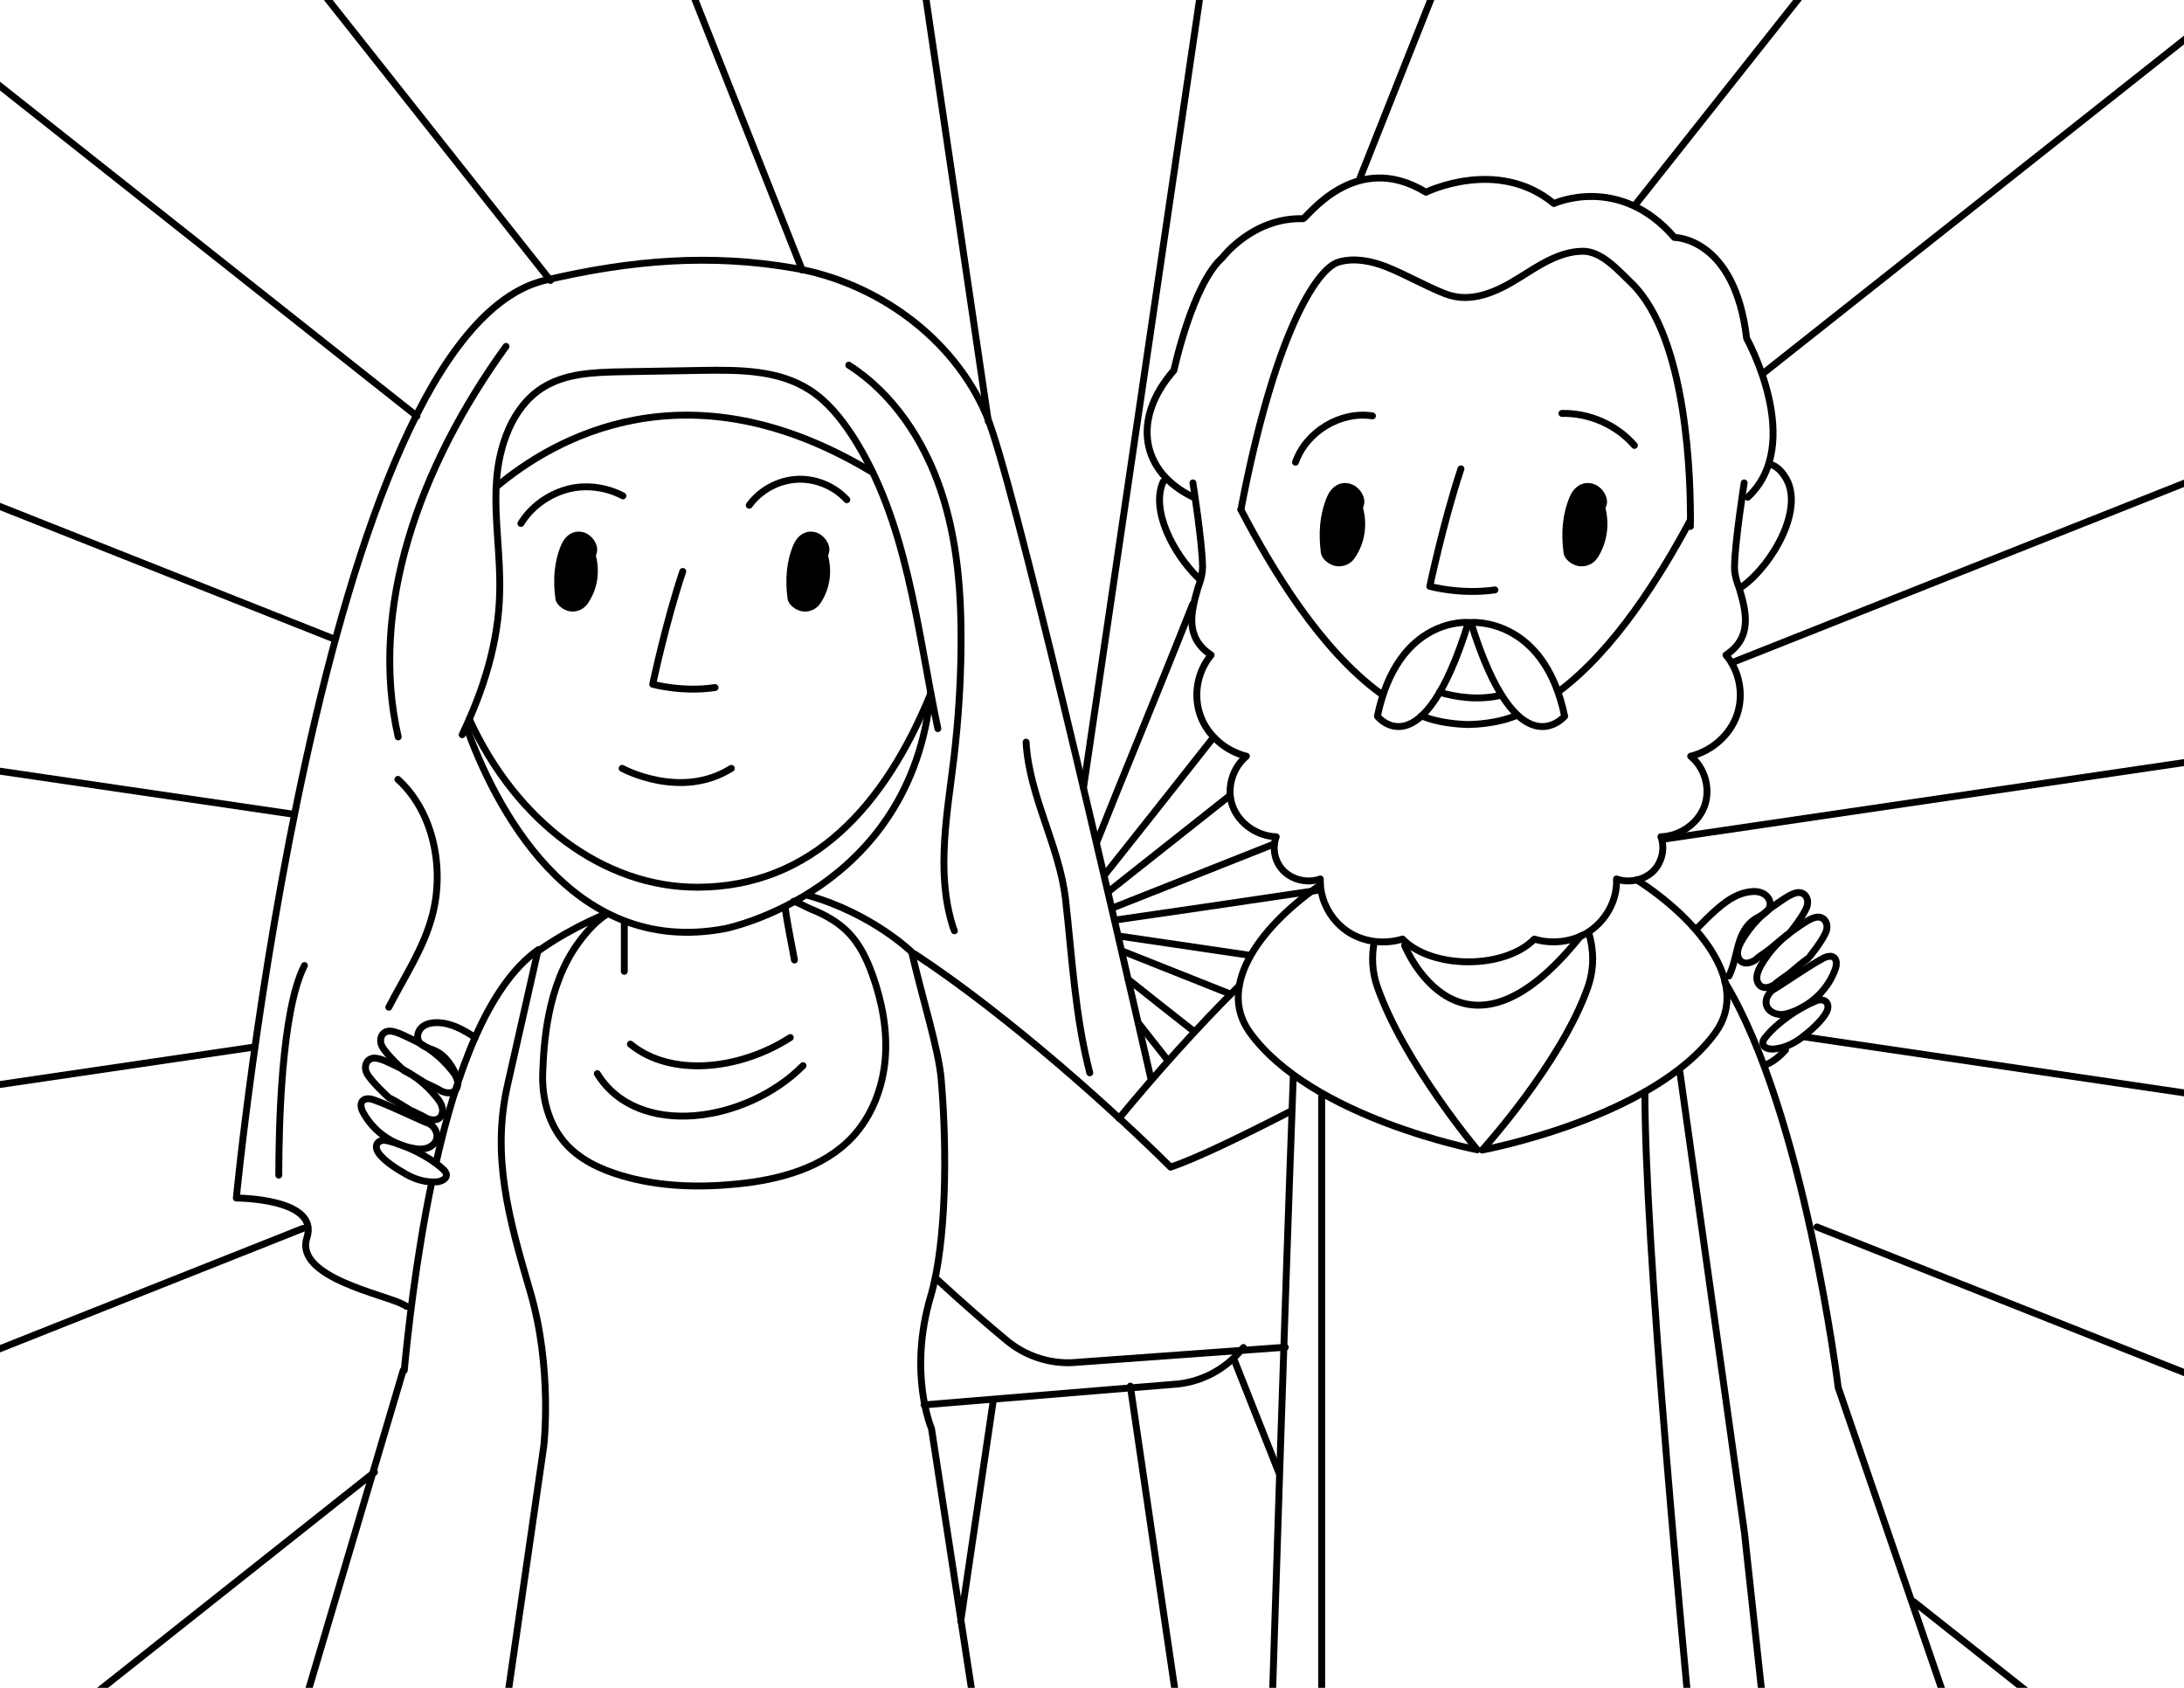 <?xml version="1.0" encoding="UTF-8"?>
<!-- Generator: Adobe Illustrator 25.2.3, SVG Export Plug-In . SVG Version: 6.00 Build 0)  -->
<svg xmlns="http://www.w3.org/2000/svg" xmlns:xlink="http://www.w3.org/1999/xlink" version="1.1" id="Layer_1" x="0px" y="0px" viewBox="0 0 792 612" style="enable-background:new 0 0 792 612;" xml:space="preserve">
<style type="text/css">
	.st0{fill:#FFFFFF;}
	.st1{fill:none;stroke:#000000;stroke-width:2.5;stroke-linecap:round;stroke-linejoin:round;stroke-miterlimit:10;}
</style>
<g id="White">
	<g>
		<rect x="-75.6" y="-71.1" class="st0 file-7-element-1" width="941.1" height="730.1"/>
		<polygon class="st0 file-7-element-2" points="385.4,336.4 307.1,868.1 463.7,868.1   "/>
		<polygon class="st0 file-7-element-3" points="385.4,336.4 583.5,836 719.1,757.7   "/>
		<polygon class="st0 file-7-element-4" points="385.4,336.4 806.8,670.1 885,534.5   "/>
		<polygon class="st0 file-7-element-5" points="385.4,336.4 917.1,414.7 917.1,258.1   "/>
		<polygon class="st0 file-7-element-6" points="385.4,336.4 885,138.4 806.8,2.8   "/>
		<polygon class="st0 file-7-element-7" points="385.4,336.4 719.1,-84.9 583.5,-163.2   "/>
		<polygon class="st0 file-7-element-8" points="385.4,336.4 463.7,-195.3 307.1,-195.3   "/>
		<polygon class="st0 file-7-element-9" points="385.4,336.4 187.4,-163.2 51.8,-84.9   "/>
		<polygon class="st0 file-7-element-10" points="385.4,336.4 -35.9,2.8 -114.2,138.4   "/>
		<polygon class="st0 file-7-element-11" points="385.4,336.4 -146.3,258.1 -146.3,414.7   "/>
		<polygon class="st0 file-7-element-12" points="385.4,336.4 -114.2,534.5 -35.9,670.1   "/>
	</g>
	<path class="st0 file-7-element-13" d="M665.8,351.2c0.5-1.5,0.6-3.6-1-4.3c-0.7-0.3-1.4-0.2-2.1,0c-0.8,0.2-2.9,1.3-5.3,2.9c0.1-1.4,0.1-2.8,0-4.2   c1.7-2.3,4.3-5.9,5-8c0.9-3-1-5.7-4.2-4.8c-1.7,0.5-3.7,1.8-5.4,3c-0.1-0.1-0.2-0.2-0.3-0.3c-0.2-0.2-0.5-0.3-0.7-0.5   c1.5-2.1,3.1-4.6,3.6-6.2c0.9-3-1-5.7-4.2-4.8c-2.2,0.6-5,2.7-6.9,4c-1,0.7-2,1.4-2.9,2.2c0.3-0.4,0.5-0.8,0.6-1.3   c0.4-1.8-0.7-3.6-2.2-4.5c-1.6-0.9-3.5-1-5.3-0.7c-6.1,0.9-11,5.4-15.4,9.7c-7.6,7.4-15.5,15.2-18.8,25.2c-4.1,3.1-8.2,6-12.5,8.7   c-12,7.4-28.4,7.7-42.4,9.9l17,36.4c11.7-7.2,23.4-14.3,35.1-21.5c2.8-1.7,5.6-3.4,8.8-4.4c10.8-3.3,22.9,3.1,33.4-0.9   c3.8-1.5,7-4.3,9.5-7.6c1.6-0.7,3.1-1.7,4.5-2.7c2.9-2.3,7.2-5.9,8.9-9.3c1.5-3.2-0.8-5.2-3.8-4c-1.2,0.5-2.4,1-3.7,1.7   c0,0,0-0.1,0-0.1C660,361.4,663.9,356.7,665.8,351.2z M639.2,331.8c-0.8,0.7-1.5,1.4-2.2,2.2c-0.8,0.3-1.5,0.6-2.3,0.9   c0.5-0.5,1-1,1.6-1.4C637.2,332.9,638.2,332.4,639.2,331.8z"/>
	<path class="st0 file-7-element-14" d="M357.7,151c-11.9-28-39.6-48.1-69.8-53.3s-58.6-3-90.1,4.4C115.9,121.3,85.7,434.9,85.7,434.9   s30.2,0,25.6,14.4c-4.7,14.4,28.7,20.6,34.7,24.1c0.2,0.1,2.5,0.2,2.7,0.4c0.5-3,0.9-5.9,1.3-8.9c5.5-39.5,12.1-88.1,43.3-119.7   c7.8-7.9,19.1-11.6,30.2-14.3c-4.6-2.3-8.8-5.3-12.7-8.7c-7.2-4-24.6-27.5-28-31.2c-2.1-2.2-0.6-5.2,1.6-5.9   c-5.4-7.1-10.2-15.1-14.2-23.8c6.3-14.5,10.7-29.8,11-45.7c0.4-13.3-2-26.6-1.2-39.9c0.5-8.2,2.6-16.7,6.6-23.7   c6.7-6.1,14.3-11.2,22.5-15.3c5.3-1,10.9-1.1,16.3-1.2c9.8-0.2,19.6-0.3,29.3-0.5c13.4-0.2,27.6-0.2,38.9,7.1   c6.4,4.1,11.3,10.2,15.5,16.6c17.5,27,22.2,59.8,28.2,92.1c-2.9,7.2-9,36.2-14,42.1c-2,2.4-4.1,4.8-6.1,7.3c-2,3.4-4.1,6.7-6.5,9.9   c-3.5,4.7-7.2,9.4-12.5,12.2c-0.3,0.1-0.5,0.3-0.8,0.4c-2.8,2.1-5.7,3.9-8.7,5.5c6.5,1.5,12.9,1.5,19,4.2   c23.1,10.2,36.2,31.4,47.7,53.5c5.2,10,9.2,20.6,12.5,31.4c1.8,6,3.4,12.1,4.6,18.3c0.5,2.6,0.5,5.7,1.5,8.1   c0.8,1.9,5.3,11.9,6.4,13.6c4.9-5.8,7-21.9,15.8-21.5c16.1,0.7,27.6-15.6,27.6-15.6S369.6,178.9,357.7,151z"/>
	<path class="st0 file-7-element-15" d="M523.6,320.1c-27-25.9-112,75.4-142.6,117.2c-32.2-5.7-129.4-44.6-161.6-50.3c-8.3,19.9-23.2,33.6-25.3,70.5   c-1.5,26.6,5.4,63.2,5.4,63.2l227.9-18.8c8.5-1,16.4-5.1,22.1-11.6C477.9,457.8,561.4,356.3,523.6,320.1z"/>
	<path class="st0 file-7-element-16" d="M683.4,657.8c0,0-0.1-0.1-0.2-0.1l-8.8-57.9l-27.4,4l-74.7-263.1c0.3-0.4,0.7-0.8,1-1.3   c0.6-0.2,0.8-0.4,0.5-0.6l-5.3-35.4c35.6-13.6,61.6-49,63.9-91.2c11-8.4,22.3-28.6,14.8-39.6c-5-7.2-11-4.8-15.5-1   c-3.7-47.5-21.6-93.8-99.6-90.5c-78.5,3.3-92,45-94.2,90.1c-4.5-3.6-10.2-5.6-15,1.4c-7.5,10.9,3.8,31.1,14.7,39.5   c2,43.3,29.7,79.1,67.4,92.1l-7.1,32.6L449,457.7l-85.5,10.9L248,432.8l6.6-22.7c-14.1,0-30.4,2.2-43.4-3.3   c-4.7-2-9.2-4.3-13.7-6.7c-4.8-9.4-13.8-15.9-22.4-22c-5.1-3.5-10.6-7.2-16.7-7.2c-1.8,0-3.7,0.4-5.1,1.5c-1.4,1.1-2.2,3.2-1.5,4.9   c0.2,0.5,0.5,0.8,0.8,1.2c-1.1-0.6-2.1-1.2-3.2-1.7c-2.1-1-5.1-2.6-7.4-2.9c-3.2-0.4-4.7,2.6-3.4,5.4c0.7,1.5,2.7,3.7,4.5,5.6   c-0.2,0.2-0.4,0.4-0.6,0.6c-0.1,0.1-0.2,0.2-0.3,0.3c-1.9-0.9-4-1.9-5.8-2.1c-3.2-0.4-4.7,2.6-3.4,5.4c1,2,4.1,5.2,6.2,7.2   c0.1,1.4,0.3,2.8,0.6,4.1c-2.7-1.1-4.9-2-5.7-2c-0.7,0-1.5,0-2.1,0.4c-1.4,0.9-1.1,3-0.3,4.4c2.7,5.1,7.2,9.2,12.7,11.5   c0,0,0,0.1,0,0.1c-1.3-0.5-2.6-0.8-3.9-1.1c-3.2-0.7-5.1,1.6-3.1,4.5c2.1,3.1,6.9,6,10.2,7.8c1.5,0.9,3.2,1.5,4.9,2   c2.9,2.9,6.5,5.2,10.5,6.1c11,2.4,22-5.8,33.1-4.2c3.2,0.5,6.3,1.7,9.3,3c12.7,5.3,25.4,10.6,38,15.9l4.3-14.9l115.7,35.8l0.2,0   l80.9-18.4l11.1,1.5l41.6-112.5l-18,82.2c0.6,0.4,1.2,0.7,1.9,1.1l19.5-89.3l8.8-15.6v24.4c0,0,6,14.9,18.4,19.9L509.2,870   l-11.4-0.8c1.4,23.2,5.7,46.9,3.6,70.1c-0.6,6.5-1.3,13.2-4.2,19c-4.5,8.9-13.4,14.7-21.9,19.9c-11.9,7.4-23.7,14.7-35.6,22.1   c-4.1,2.6-8.8,7.1-6.5,11.4c1.5,2.8,5.4,3.3,8.6,3.2c16-0.9,30-10.5,45-16.2c9.5-3.6,19.6-5.6,29.8-6c4.3-0.2,9.3-0.4,11.6-4   c1.1-1.7,1.8-3.9,1.4-5.8c-7.6-40.8,3-74.6,9.9-110.6l-28.4-2.1l18.6-506.6c2.3,0.7,4.9,1,7.6,0.9l46.1,506.4l-18.7,1.4   c7,36,17.6,69.8,9.9,110.6c-0.4,2,0.3,4.1,1.4,5.8c2.3,3.6,7.3,3.9,11.6,4c10.2,0.4,20.3,2.4,29.8,6c15,5.7,29,15.3,45,16.2   c3.2,0.2,7-0.3,8.6-3.2c2.3-4.2-2.4-8.8-6.5-11.4c-11.8-7.4-23.7-14.7-35.6-22.1c-8.5-5.3-17.4-11-21.9-19.9   c-2.9-5.8-3.7-12.5-4.2-19c-2.1-23.2,2.2-46.8,3.6-70.1l-21,1.5l-46.1-506.4c8.5-1.2,18.9-7.1,31.2-21.6l74.3,261.4l-6.9,1   l18.8,50.4c-0.2,0.3-0.5,0.6-0.7,0.9c-0.1,0.1-0.2,0.2-0.2,0.3c-0.2,0.3-0.3,0.5-0.5,0.8c-3.1,2-9.2,6.9-10.8,16.5   c-1.4,8.3-9.6,17.7-8,19.4s8.9,0.1,10.3-2.5c0.5-0.9,3.5-4.1,6.5-8.3c0.1,14,0.6,26.3,0.6,26.3s-2.6,24-1.3,28.8   c0.1,0.5,0.3,0.8,0.5,0.8c1.8,0.6,6.8-13,9.1-21.8c-1.5,9.4-4,26.6-1.9,27.3c2.7,1,7.7-17.7,8.2-19.4c-0.8,5.8-4.2,18.5-1.2,23.5   c5.3-5,8.2-18.3,9.2-25.3c-1,6.8-1.7,13.5-0.3,14c0.2,0.1,0.4,0,0.6-0.1c0,0,0,0,0,0c2.4,0.9,8.5-16.7,10.1-26.1   c1.1-3.3,1.9-7.6,2.4-12.3C691.3,683,689.7,662.3,683.4,657.8z M157.4,381.7c-0.8-0.6-1.6-1.2-2.5-1.8c1,0.4,2.1,0.8,3.1,1.2   c0.7,0.3,1.3,0.7,1.8,1.1C159,382.1,158.2,381.9,157.4,381.7z M509.4,316.5l-8.1,14.3l5.7-25.9c0.8,0.2,1.6,0.5,2.4,0.8   L509.4,316.5L509.4,316.5z"/>
	<g>
		<g>
			<path class="st0 file-7-element-17" d="M545.3,377c13.9-2.2,30.4-2.5,42.4-9.9c15.2-9.4,28.1-22.5,44-30.7c3.3-1.7,6.7-3.1,10.3-3.6
					s7.5,0.3,10.4,2.6c2.9,2.3,4.4,6.1,4.8,9.8c0.4,3.7-0.1,7.4-0.7,11.1c-1,6-2,12.1-4.5,17.6s-6.8,10.5-12.4,12.7
					c-10.5,4-22.6-2.3-33.4,0.9c-3.1,1-6,2.7-8.8,4.4c-11.7,7.2-23.4,14.3-35.1,21.5"/>
			<g>
				<path class="st0 file-7-element-18" d="M653.5,376.1c-3.1,2.4-6.8,4.1-10.7,4.3c-1.5,0-3.3-0.5-3.5-1.9c-0.2-0.9,0.4-1.8,1-2.5
					 c4.3-5.3,12-10.6,18.3-13.1c3-1.2,5.3,0.8,3.8,4C660.7,370.2,656.4,373.9,653.5,376.1z"/>
			</g>
			<g>
				<path class="st0 file-7-element-19" d="M600,359.1c3.1-10.4,11.2-18.5,19-26c4.5-4.3,9.3-8.8,15.4-9.7c1.8-0.3,3.7-0.2,5.3,0.7s2.7,2.8,2.2,4.5
					 c-0.6,2.5-3.5,3.4-5.6,4.8c-3.1,2.1-4.8,5.6-5.8,9.2c-1,3.5-1.6,7.3-3.1,10.6s-4.2,6.5-7.9,7.2"/>
			</g>
			<g>
				<path class="st0 file-7-element-20" d="M641.1,365.6c-1-1.5-0.8-3.5,0.2-4.9c0.4-0.7,1-1.3,1.6-1.8c0.2-0.1,0.3-0.1,0.4-0.2
					 c1.8-1,16.7-11.2,19.2-11.8c0.7-0.1,1.5-0.3,2.1,0c1.6,0.7,1.5,2.8,1,4.3c-2.5,7.3-8.5,13.2-16.1,15.9c-1.4,0.5-2.9,0.9-4.5,0.7
					 C643.6,367.6,642,366.9,641.1,365.6z"/>
			</g>
			<g>
				<path class="st0 file-7-element-21" d="M645.5,355.4c-0.7,0.5-1.5,1.1-2.1,1.7c-1.4,0.8-3.1,1.4-4.5,0.7c-1.3-0.6-1.9-2.2-1.8-3.6
					 c0.1-1.4,0.7-2.7,1.4-4c3.1-5.4,7.5-10.1,12.7-13.5c1.9-1.3,4.7-3.4,6.9-4c3.2-0.9,5.1,1.9,4.2,4.8c-1,3.2-6.4,9.9-6.6,10
					 c-2.5,1.7-4.7,3.8-7.1,5.7C647.5,354,646.4,354.7,645.5,355.4z"/>
			</g>
			<g>
				<path class="st0 file-7-element-22" d="M638.5,346.5c-0.7,0.5-1.5,1.1-2.1,1.7c-1.4,0.8-3.1,1.4-4.5,0.7c-1.3-0.6-1.9-2.2-1.8-3.6
					 c0.1-1.4,0.7-2.7,1.4-4c3.1-5.4,7.5-10.1,12.7-13.5c1.9-1.3,4.7-3.4,6.9-4c3.2-0.9,5.1,1.9,4.2,4.8c-1,3.2-6.4,9.9-6.6,10
					 c-2.5,1.7-4.7,3.8-7.1,5.7C640.6,345.1,639.5,345.8,638.5,346.5z"/>
			</g>
		</g>
		<g>
			<path class="st0 file-7-element-23" d="M265.6,329.4c22.7-29.7,122.2,57.3,158.9,93.9c30.9-10.6,121-64,151.9-74.5c11.2,18.4,28.1,29.6,35.9,65.8
					c5.6,26,4.4,63.3,4.4,63.3l-228,16.4c-8.6,0.3-17-2.6-23.6-8.1C332,458.5,233.8,371,265.6,329.4z"/>
		</g>
	</g>
	<path class="st0 file-7-element-24" d="M375,979c-11.4-7.1-22.8-14.1-34.1-21.2c-8.1-5.1-16.7-10.5-21-19.1c-2.8-5.6-3.5-12-4.1-18.2   c-2-22.2,2.1-44.9,3.5-67.2l-18.4,1.3c-5-33.4-9.5-62.3-10.6-64.4l-0.5-0.6l-0.6,0.1c-1.2,0.1-3.3,0.3-35.4,88.1   c-2.3,6.4-4.7,12.8-6.9,19c2.4-13.6,5.6-26.9,8.3-40.6l-11-0.8l74.6-412.4l5.2,13.5c0.5-0.4,1.1-0.8,1.6-1.2l-6.2-16l0.3-1.6   l-1-0.2l-45.5-118.3c30.9-8.1,50.8-34.8,64.3-68.9c-6-32.3-10.8-65-28.2-92.1c-4.1-6.4-9.1-12.5-15.5-16.6   c-11.4-7.3-25.6-7.3-38.9-7.1c-9.8,0.2-19.6,0.3-29.3,0.5c-5.4,0.1-11,0.2-16.3,1.2c-8.2,4.1-15.8,9.3-22.5,15.3   c-4.1,7-6.1,15.5-6.6,23.7c-0.8,13.3,1.5,26.6,1.2,39.9c-0.3,15.9-4.7,31.2-11,45.7c11.5,25.3,29.8,44.3,50.9,53.9   C202.9,397,175.6,521.3,160,597l-21-1.5l-4.2,56c-0.1,0-0.1,0.1-0.2,0.1c-5.6,4.7-5.7,24.6-2.7,39.2c0.8,4.5,1.9,8.5,3.2,11.6   c2.2,8.9,9.4,25.2,11.6,24.2c0,0,0,0,0,0c0.2,0.1,0.4,0.2,0.6,0.1c1.3-0.6,0.1-6.9-1.3-13.3c1.3,4,6.1,22.9,10.9,23.1   c1.4-7.7-1.9-14.8-3.2-22.1c0.6,1.7,6.7,19.3,9.3,18.2c1.9-0.8-1.7-17.1-3.9-26c2.8,8.3,8.6,20.8,10.3,20.2   c0.2-0.1,0.3-0.4,0.4-0.8c0.9-4.7-3.4-27.5-3.4-27.5s-0.4-11.8-1.4-25.2c3.2,3.8,6.3,6.6,6.8,7.5c1.5,2.4,8.6,3.4,10.1,1.6   s-7.1-10.1-9.1-18c-2.3-9.1-8.4-13.4-11.6-15c-0.2-0.3-0.4-0.5-0.5-0.7c-0.1-0.1-0.1-0.2-0.2-0.3c-0.2-0.3-0.5-0.5-0.8-0.8   l14.3-49.6l-12.2-0.8c14.6-70.5,39.8-185.7,61-281.8c9.5,4.1,19.6,6.3,29.9,6.3c6.5,0,12.7-0.7,18.4-2.1l46.1,119.8l-75.2,415.8   l-27.1-2c1.4,22.3,5.4,45,3.4,67.2c-0.6,6.2-1.3,12.6-4.1,18.2c-4.3,8.6-12.8,14-21,19.1c-11.4,7.1-22.8,14.1-34.1,21.2   c-3.9,2.5-8.5,6.8-6.2,10.9c1.5,2.7,5.1,3.2,8.2,3c15.4-0.8,28.8-10.1,43.2-15.5c9.1-3.5,18.8-5.4,28.6-5.7   c4.1-0.1,8.9-0.4,11.1-3.9c1-1.7,1.7-3.7,1.3-5.6c-3.7-19.7-2.9-37.7-0.4-55.1c19.3-53.2,39-106.2,43.9-114.6   c1.5,6.2,5.4,31.1,10,62.2l-19.7,1.4c6.7,34.5,16.9,67,9.5,106.1c-0.4,1.9,0.3,4,1.3,5.6c2.2,3.5,7,3.7,11.1,3.9   c9.8,0.3,19.5,2.3,28.6,5.7c14.4,5.4,27.8,14.7,43.2,15.5c3.1,0.2,6.7-0.3,8.2-3C383.5,985.8,379,981.4,375,979z"/>
	<path class="st0 file-7-element-25" d="M216.2,339.6c-30.4-7.9-48.2,37.5-58.3,82.9c0,0,0,0,0,0c0.1,0,0.2,0,0.4,0.1c0.2,0.1,0.4,0.1,0.6,0.2   c0,0,0.1,0,0.1,0.1c0.1,0.1,0.3,0.2,0.4,0.3c0,0,0,0,0,0c0,0,0.1,0,0.1,0.1c0.1,0.1,0.3,0.3,0.4,0.5c0.1,0.2,0.2,0.4,0.2,0.6   c0,0.1,0,0.2,0.1,0.4c0.1,0.2,0.1,0.3,0.2,0.5c0.1,0.3,0.1,0.6,0,1c-0.1,0.1-0.1,0.3-0.2,0.4c-0.1,0.2-0.3,0.4-0.5,0.5   c-0.2,0.2-0.4,0.3-0.6,0.3c-0.3,0.1-0.7,0.2-1,0.2c-0.3,0-0.6-0.1-0.9-0.2c-0.1,0-0.2-0.1-0.3-0.1c-5.9,28.2-8.9,55.6-10.2,69.5   l-0.4,0L101,649.5c0,0,10.6,5.5,32.2,9.4c21.6,3.9,24.6,4.5,46.3,0.6c-0.9-26.9,25.1-141.4,25.1-141.4   C221.6,472,235.1,344.5,216.2,339.6z"/>
	<path class="st0 file-7-element-26" d="M247.6,961.7c0.2,3.2-8.1,7.7-10.4,8.7c-5.1,2.3-9.8,1.2-15,2.1c-6,1-12,2.1-18,3.1c-0.4-2.5-1.2-7.2-3-11.1   c4-3.5,15.4-14,19.9-24.5h21.9v-11.2l-26.4,3.4c0,0-7.5,20.9-28.5,28.1l0.6,0.3l-11.4,7.1c0,0,13.2,5.3,9.5,15.4   c-0.1,0.1-0.2,0.2-0.4,0.3c-5.2,4.8-12.5,8-19.4,8c-5.9,0-14.6,0.1-14.2-7.3c-0.7,0.3-1.3,0.6-1.8,0.9c-9.7,6.1-6.4,16.5,10.5,16.5   s52.6-20,55.4-20.6s17.9-0.6,27.1-1.2C251.5,979.2,247.8,966.2,247.6,961.7z"/>
	<path class="st0 file-7-element-27" d="M288.5,961.7c-0.2,3.2,8.1,7.7,10.4,8.7c5.1,2.3,9.8,1.2,15,2.1c6,1,12,2.1,18,3.1c0.4-2.5,1.2-7.2,3-11.1   c-4-3.5-15.4-14-19.9-24.5H293v-11.2l26.4,3.4c0,0,7.5,20.9,28.5,28.1l-0.6,0.3l11.4,7.1c0,0-13.2,5.3-9.5,15.4   c0.1,0.1,0.2,0.2,0.4,0.3c5.2,4.8,12.5,8,19.4,8c5.9,0,14.6,0.1,14.2-7.3c0.7,0.3,1.3,0.6,1.8,0.9c9.7,6.1,6.4,16.5-10.5,16.5   s-52.6-20-55.4-20.6s-17.9-0.6-27.1-1.2C284.6,979.2,288.2,966.2,288.5,961.7z"/>
	<path class="st0 file-7-element-28" d="M337.8,517.9c0,0-8.6-20-0.3-48c5.6-19,6.1-52.1,3.8-78.8c-0.9-10.6-7-29.9-10.7-46c0,0-21.8-23.2-63.1-23.2   c-0.3,0-0.5,0-0.8,0c-0.3,0-0.5,0-0.8,0c-41.3,0-70.9,23.2-70.9,23.2c-3.6,16.1-7.3,32.1-10.9,48.2c-5.9,25.9,0.3,48.3,8.1,74.9   c8.3,28,5,56.2,5,56.2l-62.6,433.1c14.1,4,31.3,8.4,55.2,3.1c30.6-6.8,26.4,1.9,50.8,1.9c17.8,0,51.2-7.9,74.1-4.9   c5.4,4.7,16.3,0.3,29,3.1c23.9,5.3,46.6-5.7,60.6-9.7L337.8,517.9z"/>
	<path class="st0 file-7-element-29" d="M196.8,389.2c-0.3,9,2.1,18.2,7.9,25c5.3,6.2,13,9.8,20.8,12.1c13.5,4,27.8,4.4,41.8,3   c15.3-1.5,31.3-5.8,41.8-17c7.1-7.6,11-17.9,11.9-28.2s-1.1-20.8-4.6-30.6c-2-5.6-4.6-11.1-8.8-15.4c-3.8-3.9-8.6-6.5-13.6-8.5   c-15.8-6.2-33.4-5.9-50.2-3.5c-12.5,1.8-21.7-0.6-33.7,15.4C198,357.5,197.1,379.2,196.8,389.2z"/>
	<path class="st0 file-7-element-30" d="M337.4,250.2c-16.3,41.2-41.8,71.5-84.6,71.5c-33.7,0-65.5-23.5-82.6-61c-0.4,0.9-0.8,1.8-1.2,2.8   c-1.8,3.9,8.8,20.7,10.7,24.2c16.8,31.4,45.7,56.2,83.3,49.1c0,0,67.8-13.5,74.5-86.3C337.4,250.3,337.4,250.2,337.4,250.2z"/>
	<path class="st0 file-7-element-31" d="M309.2,158.1c-4.1-6.4-9.1-12.5-15.5-16.6c-11.4-7.3-25.6-7.3-38.9-7.1c-9.8,0.2-19.6,0.3-29.3,0.5   c-9.9,0.2-20.4,0.5-28.8,5.9c-11,7-15.8,21.1-16.6,34.4c0,0.5,0,0.9-0.1,1.4c20.8-17.5,69.4-45.9,136.6-5.1   C314.4,166.9,312,162.4,309.2,158.1z"/>
	<path class="st0 file-7-element-32" d="M306.9,301.7c0.1-0.1,0.2-0.2,0.2-0.3c1.2-1.9,2.6-3.7,4-5.5c0.4-0.7,0.9-1.4,1.3-2.2   c-2.9,3.3-5.9,6.4-9.1,9.2c1.1-0.4,2.3-0.8,3.5-1.2C306.8,301.7,306.8,301.8,306.9,301.7z"/>
	<g>
		<path class="st0 file-7-element-33" d="M254.6,410.1c-14.1,0-30.4,2.2-43.4-3.3c-16.5-6.9-31.2-17.9-48.2-23.6c-3.5-1.1-7.1-2.1-10.8-2    c-3.7,0.1-7.4,1.4-9.9,4.1c-2.5,2.8-3.4,6.7-3.3,10.4c0.2,3.7,1.3,7.3,2.4,10.9c1.9,5.8,3.8,11.6,7.2,16.7    c3.4,5.1,8.3,9.4,14.2,10.6c11,2.4,22-5.8,33.1-4.2c3.2,0.5,6.3,1.7,9.3,3c12.7,5.3,25.4,10.6,38,15.9"/>
		<path class="st0 file-7-element-34" d="M138.8,407.1c2.1,2,5.1,3.3,7.9,4.6C144,410.1,141.5,408.4,138.8,407.1z"/>
		<path class="st0 file-7-element-35" d="M146.6,411.7c1.7,1,3.5,2,5.3,2.8c0.1,0.1,0.3,0.1,0.4,0.2c-0.8-0.5-1.6-0.9-2.4-1.3    C149,412.8,147.8,412.2,146.6,411.7z"/>
		<g>
			<path class="st0 file-7-element-36" d="M147.5,425.9c3.4,1.9,7.4,3,11.2,2.6c1.4-0.2,3.2-1,3.2-2.4c0-0.9-0.7-1.7-1.4-2.3
					c-5.1-4.6-13.4-8.6-20.1-10.2c-3.2-0.7-5.1,1.6-3.1,4.5C139.5,421.2,144.3,424.1,147.5,425.9z"/>
		</g>
		<g>
			<path class="st0 file-7-element-37" d="M197.8,400.9c-4.6-9.8-13.9-16.5-22.8-22.8c-5.1-3.5-10.6-7.2-16.7-7.2c-1.8,0-3.7,0.4-5.1,1.5
					c-1.4,1.1-2.2,3.2-1.5,4.9c1,2.4,4,2.8,6.3,3.9c3.4,1.6,5.6,4.9,7.2,8.2s2.7,6.9,4.7,10s5.2,5.8,8.9,5.9"/>
		</g>
		<g>
			<path class="st0 file-7-element-38" d="M158.1,413.6c0.8-1.7,0.2-3.6-0.9-4.9c-0.5-0.6-1.2-1.1-1.9-1.5c-0.2,0-0.3-0.1-0.5-0.1
					c-2-0.7-18.2-8.5-20.8-8.7c-0.7,0-1.5,0-2.1,0.4c-1.4,0.9-1.1,3-0.3,4.4c3.6,6.8,10.4,11.8,18.4,13.2c1.5,0.3,3,0.4,4.5,0
					C156,416,157.5,415,158.1,413.6z"/>
		</g>
		<g>
			<path class="st0 file-7-element-39" d="M152.3,404.2c0.8,0.4,1.6,0.8,2.4,1.3c1.5,0.6,3.2,0.9,4.5,0c1.1-0.8,1.5-2.4,1.2-3.8s-1.1-2.6-2-3.7
					c-3.9-4.9-8.9-8.8-14.6-11.4c-2.1-1-5.1-2.6-7.4-2.9c-3.2-0.4-4.7,2.6-3.4,5.4c1.5,3,7.9,8.8,8,8.9c2.7,1.3,5.2,3,7.9,4.6
					C150,403.1,151.2,403.6,152.3,404.2z"/>
		</g>
		<g>
			<path class="st0 file-7-element-40" d="M157.8,394.4c0.8,0.4,1.6,0.8,2.4,1.3c1.5,0.6,3.2,0.9,4.5,0c1.1-0.8,1.5-2.4,1.2-3.8s-1.1-2.6-2-3.7
					c-3.9-4.9-8.9-8.8-14.6-11.4c-2.1-1-5.1-2.6-7.4-2.9c-3.2-0.4-4.7,2.6-3.4,5.4c1.5,3,7.9,8.8,8,8.9c2.7,1.3,5.2,3,7.9,4.6
					C155.5,393.3,156.7,393.8,157.8,394.4z"/>
		</g>
	</g>
	<g>
		<g>
			<path class="st0 file-7-element-41" d="M529.7,982.8c0.4,2-0.3,4.1-1.4,5.8c-2.3,3.6-7.3,3.9-11.6,4c-3.7,0.1-7.5,0.5-11.1,1.1
					c-2.1,0.8-4,1.4-5.5,1.8c-1.4,0.3-3.8,0.7-7,1c-2.1,0.6-4.1,1.3-6.2,2.1c0,0-0.7-7.5-3.3-13.4c4.1-3.6,16-14.6,20.8-25.5h22.8
					V948l-27.5,3.5l-16.8,22l-24.2,15c0,0,16.2,6.4,8.5,18.9l0.9-0.4c-8.5,3.9-17,7.3-26.2,7.8c-3.2,0.2-7-0.3-8.6-3.2
					c-1.2-2.1-0.6-4.4,0.9-6.4c-1.1,0.4-2.1,0.9-2.9,1.3c-10.1,6.3-6.6,17.2,10.9,17.2c17.6,0,54.8-20.9,57.8-21.5
					c3-0.6,18.7-0.6,28.2-1.3C537.8,1000.4,529.7,982.8,529.7,982.8z"/>
			<path class="st0 file-7-element-42" d="M574,982.8c-0.4,2,0.3,4.1,1.4,5.8c2.3,3.6,7.3,3.9,11.6,4c3.7,0.1,7.5,0.5,11.2,1.1c2.1,0.8,4,1.4,5.5,1.8
					c1.4,0.3,3.8,0.7,7,1c2.1,0.6,4.1,1.3,6.2,2.1c0,0,0.7-7.5,3.3-13.4c-4.1-3.6-16-14.6-20.8-25.5h-22.8V948l27.5,3.5l16.8,22
					l24.2,15c0,0-16.2,6.4-8.5,18.9l-0.9-0.4c8.5,3.9,17,7.3,26.2,7.8c3.2,0.2,7-0.3,8.6-3.2c1.2-2.1,0.6-4.4-0.9-6.4
					c1.2,0.4,2.1,0.9,2.9,1.3c10.1,6.3,6.6,17.2-10.9,17.2s-54.8-20.9-57.8-21.5c-3-0.6-18.7-0.6-28.2-1.3
					C565.9,1000.4,574,982.8,574,982.8z"/>
			<path class="st0 file-7-element-43" d="M666.7,503.2c0,0-21.5-188.7-81.6-169.9c-18.3,5.7,7.8,120.9,27.6,173.6c2.3,34.7,23.2,131.2,24.6,162.7
					c22.8,2.3,25.9,1.5,48-4.3s32.7-12.4,32.7-12.4L666.7,503.2z"/>
			<path class="st0 file-7-element-44" d="M632.6,555.6l-30.8-219.9c0,0-8.4-10-29.3-13.6c-0.1,2.1-0.3,4.2-0.6,6.2c-0.8,5.4-2.3,10.7-4.7,15.6
					c-3.7,7.5-9.7,13.7-17.4,17c-7.7,3.3-17.7,4.6-25.6,1.2c-12.6-5.4-14-21-15.2-33.5c-20.3,5.4-37.3,12.2-37.9,16.1
					c-1.2,7.2-9.6,271.6-9.6,271.6l-17,358.4l47.3-11.2l50.7,10.8c0,0,27.9-15.2,42.8-15.2s82.4,14.6,91.9,6.4L632.6,555.6z"/>
			<path class="st0 file-7-element-45" d="M560,310.1c-2.5,3.2,24.6,22.6,15.8,47.8c-9.6,27.4-38.3,59-38.3,59s62.1-11.5,84.6-42.6
					C644.6,343.1,569.9,297.6,560,310.1z"/>
			<path class="st0 file-7-element-46" d="M515.3,310.1c2.5,3.2-24.6,22.6-15.8,47.8c9.6,27.4,34.2,59,34.2,59s-58-11.5-80.5-42.6
					S505.4,297.6,515.3,310.1z"/>
			<g>
				<path class="st0 file-7-element-47" d="M637.1,179c14-32.8-3.6-56.3-3.6-56.3c-4.3-36.7-26.2-36.6-26.2-36.6c-20-23.2-43.7-12.3-43.7-12.3
					 c-20.5-16.8-46.4-4.1-46.4-4.1c-26-15.9-43.5,10-44.6,9.6c-18.2-0.5-29.2,14.1-29.2,14.1c-10.9,9.6-17.6,40.9-17.6,40.9
					 c-25.9,29.5,5.1,46,5.1,46l2.9,2.4c1,7.1,2.3,17.3,2.4,22.7c0,3.6-1.6,7.4-1.6,7.4c-2.6,8.9-5,18.2,4.7,24.6
					 c-5,6-6.5,14.4-4,21.7c2.5,7.3,9.1,13.1,16.8,15c-5.2,4.3-7.3,11.9-5,18.1c2.3,6.3,8.9,10.9,15.8,11.1
					 c-1.6,4.3-0.5,9.4,2.9,12.6c3.4,3.2,8.7,4.3,13.1,2.7c-0.3,7.8,4,15.6,10.9,19.7c5.6,3.3,12.6,4,18.9,2.1
					 c10.7,11,37.1,11,47.8,0c6.2,1.9,13.3,1.1,18.9-2.1c6.9-4.1,11.3-11.9,10.9-19.7c4.4,1.6,9.8,0.5,13.2-2.7
					 c3.3-3.2,4.5-8.4,2.9-12.6c6.9-0.2,13.5-4.8,15.8-11.1s0.2-13.8-5-18.1c7.7-1.9,14.3-7.7,16.8-15c2.5-7.3,1-15.7-4-21.7
					 c9.7-6.4,7.4-15.6,4.7-24.6c0,0-1.7-3.9-1.6-7.4c0.1-5.7,1.5-16.7,2.5-23.8C633.7,180.3,635.8,179.2,637.1,179z M565,250.9
					 c-9.5-27.1-30.6-25.2-30.6-25.2c5.8,18.6,11.5,28.5,16.5,33.4c-1.6,0.6-3.2,1.2-4.8,1.7c-4.3,1.2-8.8,1.8-13.5,1.9
					 c-4.7-0.1-9.2-0.7-13.5-1.9c-1.2-0.4-2.4-0.8-3.5-1.2c5.1-4.7,11-14.6,17-33.9c0,0-21.7-1.9-31,26.3c-22.2-15.7-40-45.3-51.4-67
					 c7.8-47.9,27.2-87.6,35.4-90c5.6-1.6,11.6-0.4,17.1,1.7c7.3,2.8,14.1,6.9,21.4,9.8c9.4,3.7,18.8-0.8,26.8-5.7
					 c7.2-4.5,14.7-9.5,23.1-9.7c6.8-0.1,12.8,6.7,17.7,11.5c19.6,19.1,21.4,67.8,21.4,86.1C601.9,209.4,585.3,235.9,565,250.9z"/>
			</g>
		</g>
	</g>
	<g>
		<g>
			<g>
				<g>
					<path class="st0 file-7-element-48" d="M630.5,212.9c0,0-1.7-3.9-1.6-7.4c0.1-8.8,3.5-30.4,3.5-30.4l-7.4-0.7c-1.9,1-4.4,2.9-6.7,6
					  c-1.3,1.2-2.4,2.6-3.4,4.4c-14.2,27.2-38.6,66.9-69,76c-4.3,1.2-8.8,1.8-13.5,1.9c-4.7-0.1-9.2-0.7-13.5-1.9
					  c-30.4-9.1-54.8-48.9-69-76c-0.9-1.8-2.1-3.2-3.4-4.4c-2.2-3.1-6.8-4-6.8-4c-3.9-1.3-7.2-1.2-7.2-1.2s3.4,21.6,3.5,30.4
					  c0,3.6-1.6,7.4-1.6,7.4c-2.6,8.9-5,18.2,4.7,24.6c-5,6-6.5,14.4-4,21.7c2.5,7.3,9.1,13.1,16.8,15c-5.2,4.3-7.3,11.9-5,18.1
					  c2.3,6.3,8.9,10.9,15.8,11.1c-1.6,4.3-0.5,9.4,2.9,12.6c3.4,3.2,8.7,4.3,13.1,2.7c-0.3,7.8,4,15.6,10.9,19.7
					  c5.6,3.3,12.6,4,18.9,2.1c10.7,11,37.1,11,47.8,0c6.2,1.9,13.3,1.1,18.9-2.1c6.9-4.1,11.3-11.9,10.9-19.7
					  c4.4,1.6,9.8,0.5,13.2-2.7c3.3-3.2,4.5-8.4,2.9-12.6c6.9-0.2,13.5-4.8,15.8-11.1s0.2-13.8-5-18.1c7.7-1.9,14.3-7.7,16.8-15
					  c2.5-7.3,1-15.7-4-21.7C635.5,231.1,633.2,221.9,630.5,212.9z"/>
				</g>
			</g>
		</g>
	</g>
</g>
<g id="Blacklines">
	<path class="st1 file-7-element-49" d="M360.2,507.8c-3.8,25.7-7.8,52.7-11.8,80"/>
	<path class="st1 file-7-element-50" d="M433.4,662.5c-7.8-52.9-16.1-109.2-23.5-159.9"/>
	<path class="st1 file-7-element-51" d="M447.5,492.9c5.3,13.4,10.8,27.3,16.4,41.4"/>
	<path class="st1 file-7-element-52" d="M423.2,384.1c-3.7-4.7-7.2-9.1-10.4-13.2"/>
	<path class="st1 file-7-element-53" d="M409.1,355.1c6.6,5.3,14.5,11.5,23.4,18.5"/>
	<path class="st1 file-7-element-54" d="M693.9,580.7c64.2,50.9,112.9,89.4,112.9,89.4L885,534.5c0,0-109.5-43.4-226.1-89.6"/>
	<path class="st1 file-7-element-55" d="M445.6,360.2c-15.4-6.1-28.5-11.3-38.5-15.3"/>
	<path class="st1 file-7-element-56" d="M405.8,339.4c11.7,1.7,28,4.1,47.5,7"/>
	<path class="st1 file-7-element-57" d="M654.6,376c131.8,19.4,262.5,38.7,262.5,38.7V258.1c0,0-166.7,24.5-313.3,46.1"/>
	<path class="st1 file-7-element-58" d="M477.4,322.9c-31.2,4.6-56.7,8.4-72.9,10.7"/>
	<path class="st1 file-7-element-59" d="M403.5,329.2c13.5-5.3,33.8-13.4,58.6-23.2"/>
	<path class="st1 file-7-element-60" d="M628,240.3C755.2,189.8,885,138.4,885,138.4L806.8,2.8c0,0-78.2,61.9-167.2,132.4"/>
	<path class="st1 file-7-element-61" d="M445.7,288.7c-18.1,14.3-33.1,26.2-43.6,34.5"/>
	<path class="st1 file-7-element-62" d="M400.7,317.1c9.6-12.1,23.2-29.2,39.4-49.8"/>
	<path class="st1 file-7-element-63" d="M593.3,73.9C661-11.6,719.1-84.9,719.1-84.9l-135.6-78.3c0,0-43.8,110.6-90.3,227.7"/>
	<path class="st1 file-7-element-64" d="M432.5,219.1c-13.7,34.6-26.5,65.3-34.7,86.1"/>
	<path class="st1 file-7-element-65" d="M392.9,285.7c19.6-132.9,70.8-481,70.8-481H307.1c0,0,28.6,194.4,51.3,348.1"/>
	<path class="st1 file-7-element-66" d="M290.9,97.9c-51-128.6-103.5-261.1-103.5-261.1L51.8-84.9c0,0,71.2,89.9,147.8,186.6"/>
	<path class="st1 file-7-element-67" d="M151.2,150.9C54.3,74.2-35.9,2.8-35.9,2.8l-78.3,135.6c0,0,115.5,45.8,235.4,93.3"/>
	<path class="st1 file-7-element-68" d="M106.2,295.2c-128-18.8-252.5-37-252.5-37v156.6c0,0,115.1-17,238.2-35.1"/>
	<path class="st1 file-7-element-69" d="M109.9,445.4c-115,45.6-224.1,89-224.1,89l78.3,135.6c0,0,79.2-62.9,171.7-136.2"/>
	<path class="st1 file-7-element-70" d="M647.5,380.7c-1.9,2.1-4.1,4-6.7,5.2"/>
	<path class="st1 file-7-element-71" d="M653.5,376.1c-3.1,2.4-6.8,4.1-10.7,4.3c-1.5,0-3.3-0.5-3.5-1.9c-0.2-0.9,0.4-1.8,1-2.5   c4.3-5.3,12-10.6,18.3-13.1c3-1.2,5.3,0.8,3.8,4C660.7,370.2,656.4,373.9,653.5,376.1z"/>
	<path class="st1 file-7-element-72" d="M615.4,336.6c1.2-1.2,2.4-2.3,3.5-3.5c4.5-4.3,9.3-8.8,15.4-9.7c1.8-0.3,3.7-0.2,5.3,0.7s2.7,2.8,2.2,4.5   c-0.6,2.5-3.5,3.4-5.6,4.8c-3.1,2.1-4.8,5.6-5.8,9.2c-1,3.5-1.6,7.3-3.1,10.6c-0.1,0.2-0.2,0.5-0.3,0.7"/>
	<path class="st1 file-7-element-73" d="M641.1,365.6c-1-1.5-0.8-3.5,0.2-4.9c0.4-0.7,1-1.3,1.6-1.8c0.2-0.1,0.3-0.1,0.4-0.2   c1.8-1,16.7-11.2,19.2-11.8c0.7-0.1,1.5-0.3,2.1,0c1.6,0.7,1.5,2.8,1,4.3c-2.5,7.3-8.5,13.2-16.1,15.9c-1.4,0.5-2.9,0.9-4.5,0.7   C643.6,367.6,642,366.9,641.1,365.6z"/>
	<path class="st1 file-7-element-74" d="M645.5,355.4c-0.7,0.5-1.5,1.1-2.1,1.7c-1.4,0.8-3.1,1.4-4.5,0.7c-1.3-0.6-1.9-2.2-1.8-3.6   c0.1-1.4,0.7-2.7,1.4-4c3.1-5.4,7.5-10.1,12.7-13.5c1.9-1.3,4.7-3.4,6.9-4c3.2-0.9,5.1,1.9,4.2,4.8c-1,3.2-6.4,9.9-6.6,10   c-2.5,1.7-4.7,3.8-7.1,5.7C647.5,354,646.4,354.7,645.5,355.4z"/>
	<path class="st1 file-7-element-75" d="M638.5,346.5c-0.7,0.5-1.5,1.1-2.1,1.7c-1.4,0.8-3.1,1.4-4.5,0.7c-1.3-0.6-1.9-2.2-1.8-3.6   c0.1-1.4,0.7-2.7,1.4-4c3.1-5.4,7.5-10.1,12.7-13.5c1.9-1.3,4.7-3.4,6.9-4c3.2-0.9,5.1,1.9,4.2,4.8c-1,3.2-6.4,9.9-6.6,10   c-2.5,1.7-4.7,3.8-7.1,5.7C640.6,345.1,639.5,345.8,638.5,346.5z"/>
	<path class="st1 file-7-element-76" d="M147.5,473.7c-0.5-0.3-1-0.5-1.5-0.8c-6.1-3.4-39.4-9.7-34.7-24.1c4.7-14.4-25.6-14.4-25.6-14.4   s30.2-313.6,112.1-332.8c31.5-7.4,60-9.6,90.1-4.4s57.9,25.3,69.8,53.3c9.4,22,45,176.3,59.7,240.8"/>
	<g>
		<g>
			<path class="st1 file-7-element-77" d="M134.8,700.9c1.7,8.4,9.6,26.9,11.9,25.8c2.5-1.1-3.7-25.1-4.2-27"/>
			<path class="st1 file-7-element-78" d="M142.6,701c1.2,8.5,11.8,37.1,14.3,36c2.4-1.1-5.7-33.5-6.8-37.6"/>
			<path class="st1 file-7-element-79" d="M149.8,699.8c0.2,6.5,10.7,34,13.3,32.8s-5.3-31.7-5.3-31.7s0.2-3.9,0.1-4"/>
			<path class="st1 file-7-element-80" d="M157.8,698.8c0.3,5.1,9.5,28.9,11.7,28c2.2-0.9-3-28.3-3-28.3"/>
		</g>
		<path class="st1 file-7-element-81" d="M171.9,661.3c0.4,1,0.7,2,1,3.1c0.5,2,1.4,4,2.5,6"/>
		<path class="st1 file-7-element-82" d="M172.6,681.5c-0.3-0.2-0.5-0.5-0.7-0.7c-0.5-0.8-3.3-3.4-6.4-7"/>
		<g>
			<path class="st1 file-7-element-83" d="M135.7,703.8c-4.6-9.8-7.1-32.1-4.6-44.5"/>
			<path class="st1 file-7-element-84" d="M164.3,663c1.5,17,2.2,35.5,2.2,35.5"/>
		</g>
	</g>
	<path class="st1 file-7-element-85" d="M195.3,344.3c-18.6,13-30,45.5-37.1,77"/>
	<path class="st1 file-7-element-86" d="M156.5,429c-5.7,27.6-8.6,54.3-9.9,67.9l-0.4,0L101,649.5c0,0,10.6,5.5,32.2,9.4c20.6,3.8,24.3,4.5,43.3,1.1"/>
	<path class="st1 file-7-element-87" d="M288.8,962.2c0,0-7.8,16.9,1.4,17.5s24.2,0.6,27.1,1.2s38.5,20.6,55.4,20.6c16.6,0,20.1-10.2,10.9-16.3"/>
	<path class="st1 file-7-element-88" d="M348.6,962.5c8.8,5.5,17.6,10.9,26.4,16.4c4,2.5,8.5,6.8,6.2,10.9c-1.5,2.7-5.1,3.2-8.2,3   c-15.4-0.8-28.8-10.1-43.2-15.5c-9.1-3.5-18.8-5.4-28.6-5.7c-4.1-0.1-9-0.4-11.1-3.9c-1-1.7-1.7-3.7-1.3-5.6   c0.3-1.8,0.6-3.6,0.9-5.3"/>
	<path class="st1 file-7-element-89" d="M349.9,963.3c3.2,2,7.1,4.4,7.1,4.4s-15.5,6.2-8.2,18.1l-18.9-8.4c0,0,0.7-7.2,3.2-12.8   c-1.3-1.2-3.5-3.1-6-5.6"/>
	<path class="st1 file-7-element-90" d="M246.2,963.7c1.7,4.2,5.5,15.5-2,16c-9.2,0.6-24.2,0.6-27.1,1.2c-2.9,0.6-38.5,20.6-55.4,20.6   s-20.2-10.5-10.5-16.5c0.4-0.2,0.9-0.5,1.4-0.7"/>
	<path class="st1 file-7-element-91" d="M245.6,962.5c0.2,1.8-0.4,3.7-1.4,5.2c-2.2,3.5-7,3.7-11.1,3.9c-9.8,0.3-19.5,2.3-28.6,5.7   c-14.4,5.4-27.8,14.7-43.2,15.5c-3.1,0.2-6.7-0.3-8.2-3c-2.2-4.1,2.3-8.5,6.2-10.9c9.9-6.2,19.8-12.3,29.7-18.5"/>
	<path class="st1 file-7-element-92" d="M187.7,961.3c-2.8,1.7-10.4,6.4-10.4,6.4s15.5,6.2,8.2,18.1l18.9-8.4c0,0-0.7-7.2-3.2-12.8   c1.5-1.3,4.1-3.7,7-6.7"/>
	<path class="st1 file-7-element-93" d="M219.4,331.5C204.2,337.9,195,345,195,345c-3.6,16.1-7.3,32.1-10.9,48.2c-5.9,25.9,0.3,48.3,8.1,74.9   c8.3,28,5,56.2,5,56.2l-62.6,433.1c14.1,4,31.3,8.4,55.2,3.1c30.6-6.8,26.4,1.9,50.8,1.9c17.8,0,51.2-7.9,74.1-4.9   c5.4,4.7,16.3,0.3,29,3.1c23.9,5.3,46.6-5.7,60.6-9.7l-66.5-432.9c0,0-8.6-20-0.3-48c5.6-19,6.1-52.1,3.8-78.8   c-0.9-10.6-7-29.9-10.7-46c0,0-14.2-13.9-37.5-20.5"/>
	<path class="st1 file-7-element-94" d="M219.9,331.6c-3.2,2.1-6.4,5.2-9.9,9.9c-11.9,16-12.8,37.7-13.2,47.7c-0.3,9,2.1,18.2,7.9,25   c5.3,6.2,13,9.8,20.8,12.1c13.5,4,27.8,4.4,41.8,3c15.3-1.5,31.3-5.8,41.8-17c7.1-7.6,11-17.9,11.9-28.2s-1.1-20.8-4.6-30.6   c-2-5.6-4.6-11.1-8.8-15.4c-3.8-3.9-8.6-6.5-13.6-8.5c-1.7-0.7-4.4-2.3-6.2-2.8"/>
	<path class="st1 file-7-element-95" d="M288.1,348.1c-0.3-2.1-2.3-11.3-3.4-19.1"/>
	<path class="st1 file-7-element-96" d="M226.4,334.3c0,7.4,0,16,0,17.9"/>
	<path class="st1 file-7-element-97" d="M169.3,264.1c9.6,26.5,37,83.4,93.7,72.6c0,0,67.5-13.4,74.5-85.6"/>
	<path class="st1 file-7-element-98" d="M337.3,252c-16.3,39.7-42.6,69.7-84.5,69.7c-33.7,0-65.5-23.5-82.6-60.9"/>
	<path class="st1 file-7-element-99" d="M225.6,278.6c0,0,21.2,11.6,39.6,0"/>
	<path class="st1 file-7-element-100" d="M180,176.5c20.7-17.4,69-45.5,135.6-5.7"/>
	<path class="st1 file-7-element-101" d="M167.6,266.4c7.7-16.1,13.2-33.4,13.6-51.4c0.4-13.3-2-26.6-1.2-39.9s5.7-27.4,16.6-34.4   c8.4-5.4,18.9-5.7,28.8-5.9c9.8-0.2,19.6-0.3,29.3-0.5c13.4-0.2,27.6-0.2,38.9,7.1c6.4,4.1,11.3,10.2,15.5,16.6   c20,31,23.3,69.4,31,106.2"/>
	<path class="st1 file-7-element-102" d="M307.8,132.4c16.1,10.3,27.3,27.3,33.4,45.5s7.5,37.6,7.3,56.8c-0.1,13.2-1,26.4-2.5,39.5   c-2.4,20.4-6.6,41.4-0.7,61c0.2,0.8,0.5,1.5,0.8,2.3"/>
	<path class="st1 file-7-element-103" d="M144.4,267.2c-10.6-46.3,7.3-97.6,39.1-141.6"/>
	<path class="st1 file-7-element-104" d="M144.3,282.6c13.1,11.9,16.9,32.5,12.5,49.2c-3.1,12-10.2,22.5-15.8,33.4"/>
	<path class="st1 file-7-element-105" d="M101.1,426.1c0-17.5,0.9-59.6,9.3-76"/>
	<path class="st1 file-7-element-106" d="M216.6,389.3c14.6,23.8,54.1,17.8,74.6-2.9"/>
	<path class="st1 file-7-element-107" d="M228.6,378.6c14.7,12.1,39.7,9.4,58-2.4"/>
	<path class="st1 file-7-element-108" d="M247.6,207.2c-6.1,18.1-10.9,40.9-10.9,40.9s10.7,3,22.6,1.2"/>
	<path class="st1 file-7-element-109" d="M395.2,389c-5.4-20.7-6.4-41.9-8.8-63c-2.3-19.5-13.2-37.3-14.3-56.9"/>
	<path class="st1 file-7-element-110" d="M188.9,189.8c3.7-6,9.8-10.4,16.5-12.3s14.2-1,20.5,2.3"/>
	<path class="st1 file-7-element-111" d="M271.7,183.2c4-5.5,10.5-9,17.2-9.4s13.6,2.4,18.2,7.4"/>
	<g>
		<g>
			<g>
				<g>
					<g>
						<path d="M216.1,201.5c0.1-0.1,0.1-0.2,0.1-0.4c1.4-3.3-1.5-7.2-4.6-8.1c-3.8-1-6.7,1.3-8.1,4.6c-2.6,6.2-3,12.8-2.1,19.4
					   c0.3,2.5,3.2,4.4,5.4,4.7c2.7,0.3,5.1-0.9,6.5-3.1C216.7,213.5,217.6,207.4,216.1,201.5z" class="undefined file-7-element-112"/>
					</g>
				</g>
				<g>
					<g>
						<path d="M300.3,201.5c0-0.1,0.1-0.2,0.1-0.4c1.4-3.3-1.5-7.2-4.6-8.1c-3.8-1-6.7,1.3-8.1,4.6c-2.6,6.2-3,12.8-2.1,19.4
					   c0.3,2.5,3.2,4.4,5.5,4.7c2.7,0.3,5.1-0.9,6.5-3.1C301,213.5,301.8,207.4,300.3,201.5z" class="undefined file-7-element-113"/>
					</g>
				</g>
			</g>
		</g>
	</g>
	<path class="st1 file-7-element-114" d="M466.1,488.5c-42.5,3.1-77.5,5.6-77.5,5.6c-8.6,0.3-17-2.6-23.6-8.1c-6.4-5.3-15.2-12.9-25.1-22"/>
	<path class="st1 file-7-element-115" d="M331.7,345.9c34.6,22.8,72.9,57.5,92.8,77.3c9.9-3.4,25.7-11.1,43.8-20.4"/>
	<path class="st1 file-7-element-116" d="M147.5,425.9c3.4,1.9,7.4,3,11.2,2.6c1.4-0.2,3.2-1,3.2-2.4c0-0.9-0.7-1.7-1.4-2.3   c-5.1-4.6-13.4-8.6-20.1-10.2c-3.2-0.7-5.1,1.6-3.1,4.5C139.5,421.2,144.3,424.1,147.5,425.9z"/>
	<path class="st1 file-7-element-117" d="M172.3,376.2c-4.3-2.9-8.9-5.4-14-5.4c-1.8,0-3.7,0.4-5.1,1.5c-1.4,1.1-2.2,3.2-1.5,4.9c1,2.4,4,2.8,6.3,3.9   c3.4,1.6,5.6,4.9,7.2,8.2c0.2,0.5,0.5,1.1,0.7,1.6"/>
	<path class="st1 file-7-element-118" d="M158.1,413.6c0.8-1.7,0.2-3.6-0.9-4.9c-0.5-0.6-1.2-1.1-1.9-1.5c-0.2,0-0.3-0.1-0.5-0.1   c-2-0.7-18.2-8.5-20.8-8.7c-0.7,0-1.5,0-2.1,0.4c-1.4,0.9-1.1,3-0.3,4.4c3.6,6.8,10.4,11.8,18.4,13.2c1.5,0.3,3,0.4,4.5,0   C156,416,157.5,415,158.1,413.6z"/>
	<path class="st1 file-7-element-119" d="M152.3,404.2c0.8,0.4,1.6,0.8,2.4,1.3c1.5,0.6,3.2,0.9,4.5,0c1.1-0.8,1.5-2.4,1.2-3.8s-1.1-2.6-2-3.7   c-3.9-4.9-8.9-8.8-14.6-11.4c-2.1-1-5.1-2.6-7.4-2.9c-3.2-0.4-4.7,2.6-3.4,5.4c1.5,3,7.9,8.8,8,8.9c2.7,1.3,5.2,3,7.9,4.6   C150,403.1,151.2,403.6,152.3,404.2z"/>
	<path class="st1 file-7-element-120" d="M157.8,394.4c0.8,0.4,1.6,0.8,2.4,1.3c1.5,0.6,3.2,0.9,4.5,0c1.1-0.8,1.5-2.4,1.2-3.8s-1.1-2.6-2-3.7   c-3.9-4.9-8.9-8.8-14.6-11.4c-2.1-1-5.1-2.6-7.4-2.9c-3.2-0.4-4.7,2.6-3.4,5.4c1.5,3,7.9,8.8,8,8.9c2.7,1.3,5.2,3,7.9,4.6   C155.5,393.3,156.7,393.8,157.8,394.4z"/>
	<path class="st1 file-7-element-121" d="M687.3,706.7c0.2,7-7.7,31.1-10.5,30.1c-2.7-1,1.9-26.4,2.2-28.4"/>
	<path class="st1 file-7-element-122" d="M679,709.6c-0.6,9-9.3,39.5-12,38.6c-2.6-1,3.3-35.3,4-39.6"/>
	<path class="st1 file-7-element-123" d="M671.5,709c0.3,6.7-8.4,36.2-11.2,35.2c-2.8-1,2.9-33.4,2.9-33.4s-0.5-4.1-0.4-4.1"/>
	<path class="st1 file-7-element-124" d="M663,708.5c0.1,5.3-7.5,30.8-9.9,30.1S654,709,654,709"/>
	<path class="st1 file-7-element-125" d="M686.4,712.1c4.2-11.1,4.8-36.2,0.7-48.3"/>
	<path class="st1 file-7-element-126" d="M653.4,671.9c-0.2,17.8,0.5,37.1,0.5,37.1"/>
	<path class="st1 file-7-element-127" d="M647.3,670.4c14.4,1,19.6-0.4,38-5.2c22.2-5.8,32.7-12.4,32.7-12.4l-51.4-149.7c0,0-12.2-99.4-41.1-147"/>
	<path class="st1 file-7-element-128" d="M531.1,986.5c1.8,5.2,3.8,14.1-2.9,14.5c-9.6,0.6-25.3,0.6-28.2,1.3c-3,0.6-40.2,21.5-57.8,21.5   c-16.5,0-20.5-9.5-12.7-16"/>
	<path class="st1 file-7-element-129" d="M528.1,972.5c0.4,3.4,0.9,6.8,1.6,10.3c0.4,2-0.3,4.1-1.4,5.8c-2.3,3.6-7.3,3.9-11.6,4   c-10.2,0.4-20.3,2.4-29.8,6c-15,5.7-29,15.3-45,16.2c-3.2,0.2-7-0.3-8.6-3.2c-2.3-4.2,2.4-8.8,6.5-11.4   c11.9-7.4,23.7-14.7,35.6-22.1c6-3.7,12.2-7.7,16.9-12.8"/>
	<path class="st1 file-7-element-130" d="M492.5,963.8c-6.4,7-22,17.4-22,17.4l-11.9,7.4c0,0,16.2,6.4,8.5,18.9l19.7-8.8c0,0-0.7-7.5-3.3-13.4   c3.4-3,12.2-11.1,17.8-20"/>
	<path class="st1 file-7-element-131" d="M574.8,982.8c0,0-8.1,17.7,1.4,18.3c9.6,0.6,25.3,0.6,28.2,1.3s40.2,21.5,57.8,21.5c16.7,0,20.7-9.9,12.3-16.3   "/>
	<path class="st1 file-7-element-132" d="M609,961.4c4.8,7.2,12.6,12.2,20,16.8c11.8,7.4,23.7,14.7,35.6,22.1c4.1,2.6,8.8,7.1,6.5,11.4   c-1.5,2.8-5.3,3.3-8.6,3.2c-16-0.9-30-10.5-45-16.2c-9.5-3.6-19.6-5.6-29.8-6c-4.3-0.2-9.3-0.4-11.6-4c-1.1-1.7-1.8-3.9-1.4-5.8   c1.5-7.8,2.3-15.4,2.5-22.8"/>
	<path class="st1 file-7-element-133" d="M610.2,961.7c4.6,6.7,12.3,15.1,24.3,19.2l-0.6,0.3l11.9,7.4c0,0-16.2,6.4-8.5,18.9l-19.7-8.8   c0,0,0.7-7.5,3.3-13.4c-3.9-3.4-14.7-13.4-19.9-23.7"/>
	<path class="st1 file-7-element-134" d="M469,390.2c-2.9,77.4-7.6,226-7.6,226l-17,358.4l47.3-11.2l50.7,10.8c0,0,27.9-15.2,42.8-15.2   s82.4,14.6,91.9,6.4l-44.5-409.7c0,0-14.2-101.8-23.4-166.9"/>
	<path class="st1 file-7-element-135" d="M576.1,338.1c1.8,6,2.2,12.7-0.3,19.9c-9.6,27.4-38.3,59-38.3,59s62.1-11.5,84.6-42.6   c13.3-18.4-7.5-41.9-28.6-55.4"/>
	<path class="st1 file-7-element-136" d="M498.3,341.8c-0.9,5-0.8,10.4,1.2,16.1c9.6,27.4,36.2,59,36.2,59s-60.1-11.5-82.5-42.6   c-12.6-17.6,5.5-39.7,25.6-53.4"/>
	<path class="st1 file-7-element-137" d="M509.4,342.7c0,0.1,0,0.2,0,0.2s20.5,50.8,63.8-3.5c0.2-0.1,0.3-0.1,0.5-0.2"/>
	<path class="st1 file-7-element-138" d="M479.3,948c0,0,0-443.4,0-551.1"/>
	<path class="st1 file-7-element-139" d="M645.8,942c0,0-49.3-438.4-49.3-546.1"/>
	<path class="st1 file-7-element-140" d="M522,251c5.7,1.7,13.6,3,21.9,1.2"/>
	<path class="st1 file-7-element-141" d="M421.8,174.7c-4.6,10.2,3.7,26.2,12.9,35"/>
	<path class="st1 file-7-element-142" d="M642.4,168.5c1.7,0.6,3.3,1.9,4.8,4.2c7.6,11.1-4.2,31.8-15.3,39.9"/>
	<path class="st1 file-7-element-143" d="M432.8,180.3c-18.9-9-22.7-28.2-7.1-46c0,0,6.7-31.3,17.6-40.9c0,0,11-14.6,29.2-14.1   c1,0.4,18.6-25.5,44.6-9.6c0,0,26-12.8,46.4,4.1c0,0,23.7-10.9,43.7,12.3c0,0,21.9-0.1,26.2,36.6c0,0,21.3,38.2,0.4,57.6"/>
	<path class="st1 file-7-element-144" d="M613,190.9c0.2-16.2-0.9-68.4-21.4-88.3c-4.9-4.7-10.9-11.6-17.7-11.5c-8.5,0.1-15.9,5.2-23.1,9.7   c-8,5-17.4,9.4-26.8,5.7c-7.3-2.9-14.1-6.9-21.4-9.8c-5.4-2.1-11.5-3.3-17.1-1.7c-8.4,2.4-23.6,27.4-35.5,89.8"/>
	<path class="st1 file-7-element-145" d="M529.8,170c-6.3,18.9-11.3,42.6-11.3,42.6s11.1,3.1,23.6,1.3"/>
	<g>
		<g>
			<path class="st1 file-7-element-146" d="M432.6,175.1c0,0,3.4,21.6,3.5,30.4c0,3.6-1.6,7.4-1.6,7.4c-2.6,8.9-5,18.2,4.7,24.6c-5,6-6.5,14.4-4,21.7
					c2.5,7.3,9.1,13.1,16.8,15c-5.2,4.3-7.3,11.9-5,18.1c2.3,6.3,8.9,10.9,15.8,11.1c-1.6,4.3-0.5,9.4,2.9,12.6
					c3.4,3.2,8.7,4.3,13.1,2.7c-0.3,7.8,4,15.6,10.9,19.7c5.6,3.3,12.6,4,18.9,2.1c10.7,11,37.1,11,47.8,0c6.2,1.9,13.3,1.1,18.9-2.1
					c6.9-4.1,11.3-11.9,10.9-19.7c4.4,1.6,9.8,0.5,13.2-2.7c3.3-3.2,4.5-8.4,2.9-12.6c6.9-0.2,13.5-4.8,15.8-11.1s0.2-13.8-5-18.1
					c7.7-1.9,14.3-7.7,16.8-15c2.5-7.3,1-15.7-4-21.7c9.7-6.4,7.4-15.6,4.7-24.6c0,0-1.7-3.9-1.6-7.4c0.1-8.8,3.5-30.4,3.5-30.4"/>
			<path class="st1 file-7-element-147" d="M613,188.6c-11.1,20.7-27.5,47-47.7,62.1"/>
			<path class="st1 file-7-element-148" d="M550.1,259.4c-1.3,0.5-2.7,1-4.1,1.4c-4.3,1.2-8.8,1.8-13.5,1.9c-4.7-0.1-9.2-0.7-13.5-1.9
					c-1.2-0.4-2.4-0.8-3.6-1.2"/>
			<path class="st1 file-7-element-149" d="M500.6,251.4c-21.8-15.9-39.4-45.1-50.6-66.6c0,0,0-0.1,0-0.1"/>
			<path class="st1 file-7-element-150" d="M532.5,225.7c0,0-25.5-2.2-33,34C499.4,259.7,515.7,280.1,532.5,225.7z"/>
		</g>
		<path class="st1 file-7-element-151" d="M533.4,225.7c0,0,26.5-2.2,34,34C567.4,259.7,550.2,280.1,533.4,225.7z"/>
	</g>
	<path class="st1 file-7-element-152" d="M469.8,167.6c3.9-11.1,16.3-18.6,27.9-16.8"/>
	<path class="st1 file-7-element-153" d="M566.4,149.9c9.9-0.2,19.8,4.1,26.3,11.6"/>
	<path class="st1 file-7-element-154" d="M449.4,357.4c-15.3,15.1-30.6,32.4-43.6,48.1"/>
	<path class="st1 file-7-element-155" d="M335.1,509.4c48.9-4,92.3-7.6,92.3-7.6c8.5-1,16.4-5.1,22.1-11.6c0.5-0.5,0.9-1.1,1.4-1.6"/>
	<g>
		<g>
			<path d="M494.3,184.2c0-0.1,0.1-0.3,0.1-0.4c1.4-3.4-1.5-7.5-4.8-8.4c-3.9-1.1-7,1.4-8.4,4.8c-2.7,6.5-3.1,13.3-2.2,20.2
					c0.4,2.6,3.3,4.6,5.7,4.9c2.8,0.3,5.3-0.9,6.8-3.3C495,196.7,495.9,190.3,494.3,184.2z" class="undefined file-7-element-156"/>
		</g>
	</g>
	<g>
		<g>
			<path d="M582.2,184.2c0-0.1,0.1-0.3,0.2-0.4c1.4-3.4-1.5-7.5-4.8-8.4c-3.9-1.1-7,1.4-8.4,4.8c-2.7,6.5-3.1,13.3-2.2,20.2
					c0.3,2.6,3.3,4.6,5.7,4.9c2.8,0.3,5.3-0.9,6.8-3.3C582.8,196.7,583.7,190.3,582.2,184.2z" class="undefined file-7-element-157"/>
		</g>
	</g>
</g>
</svg>
